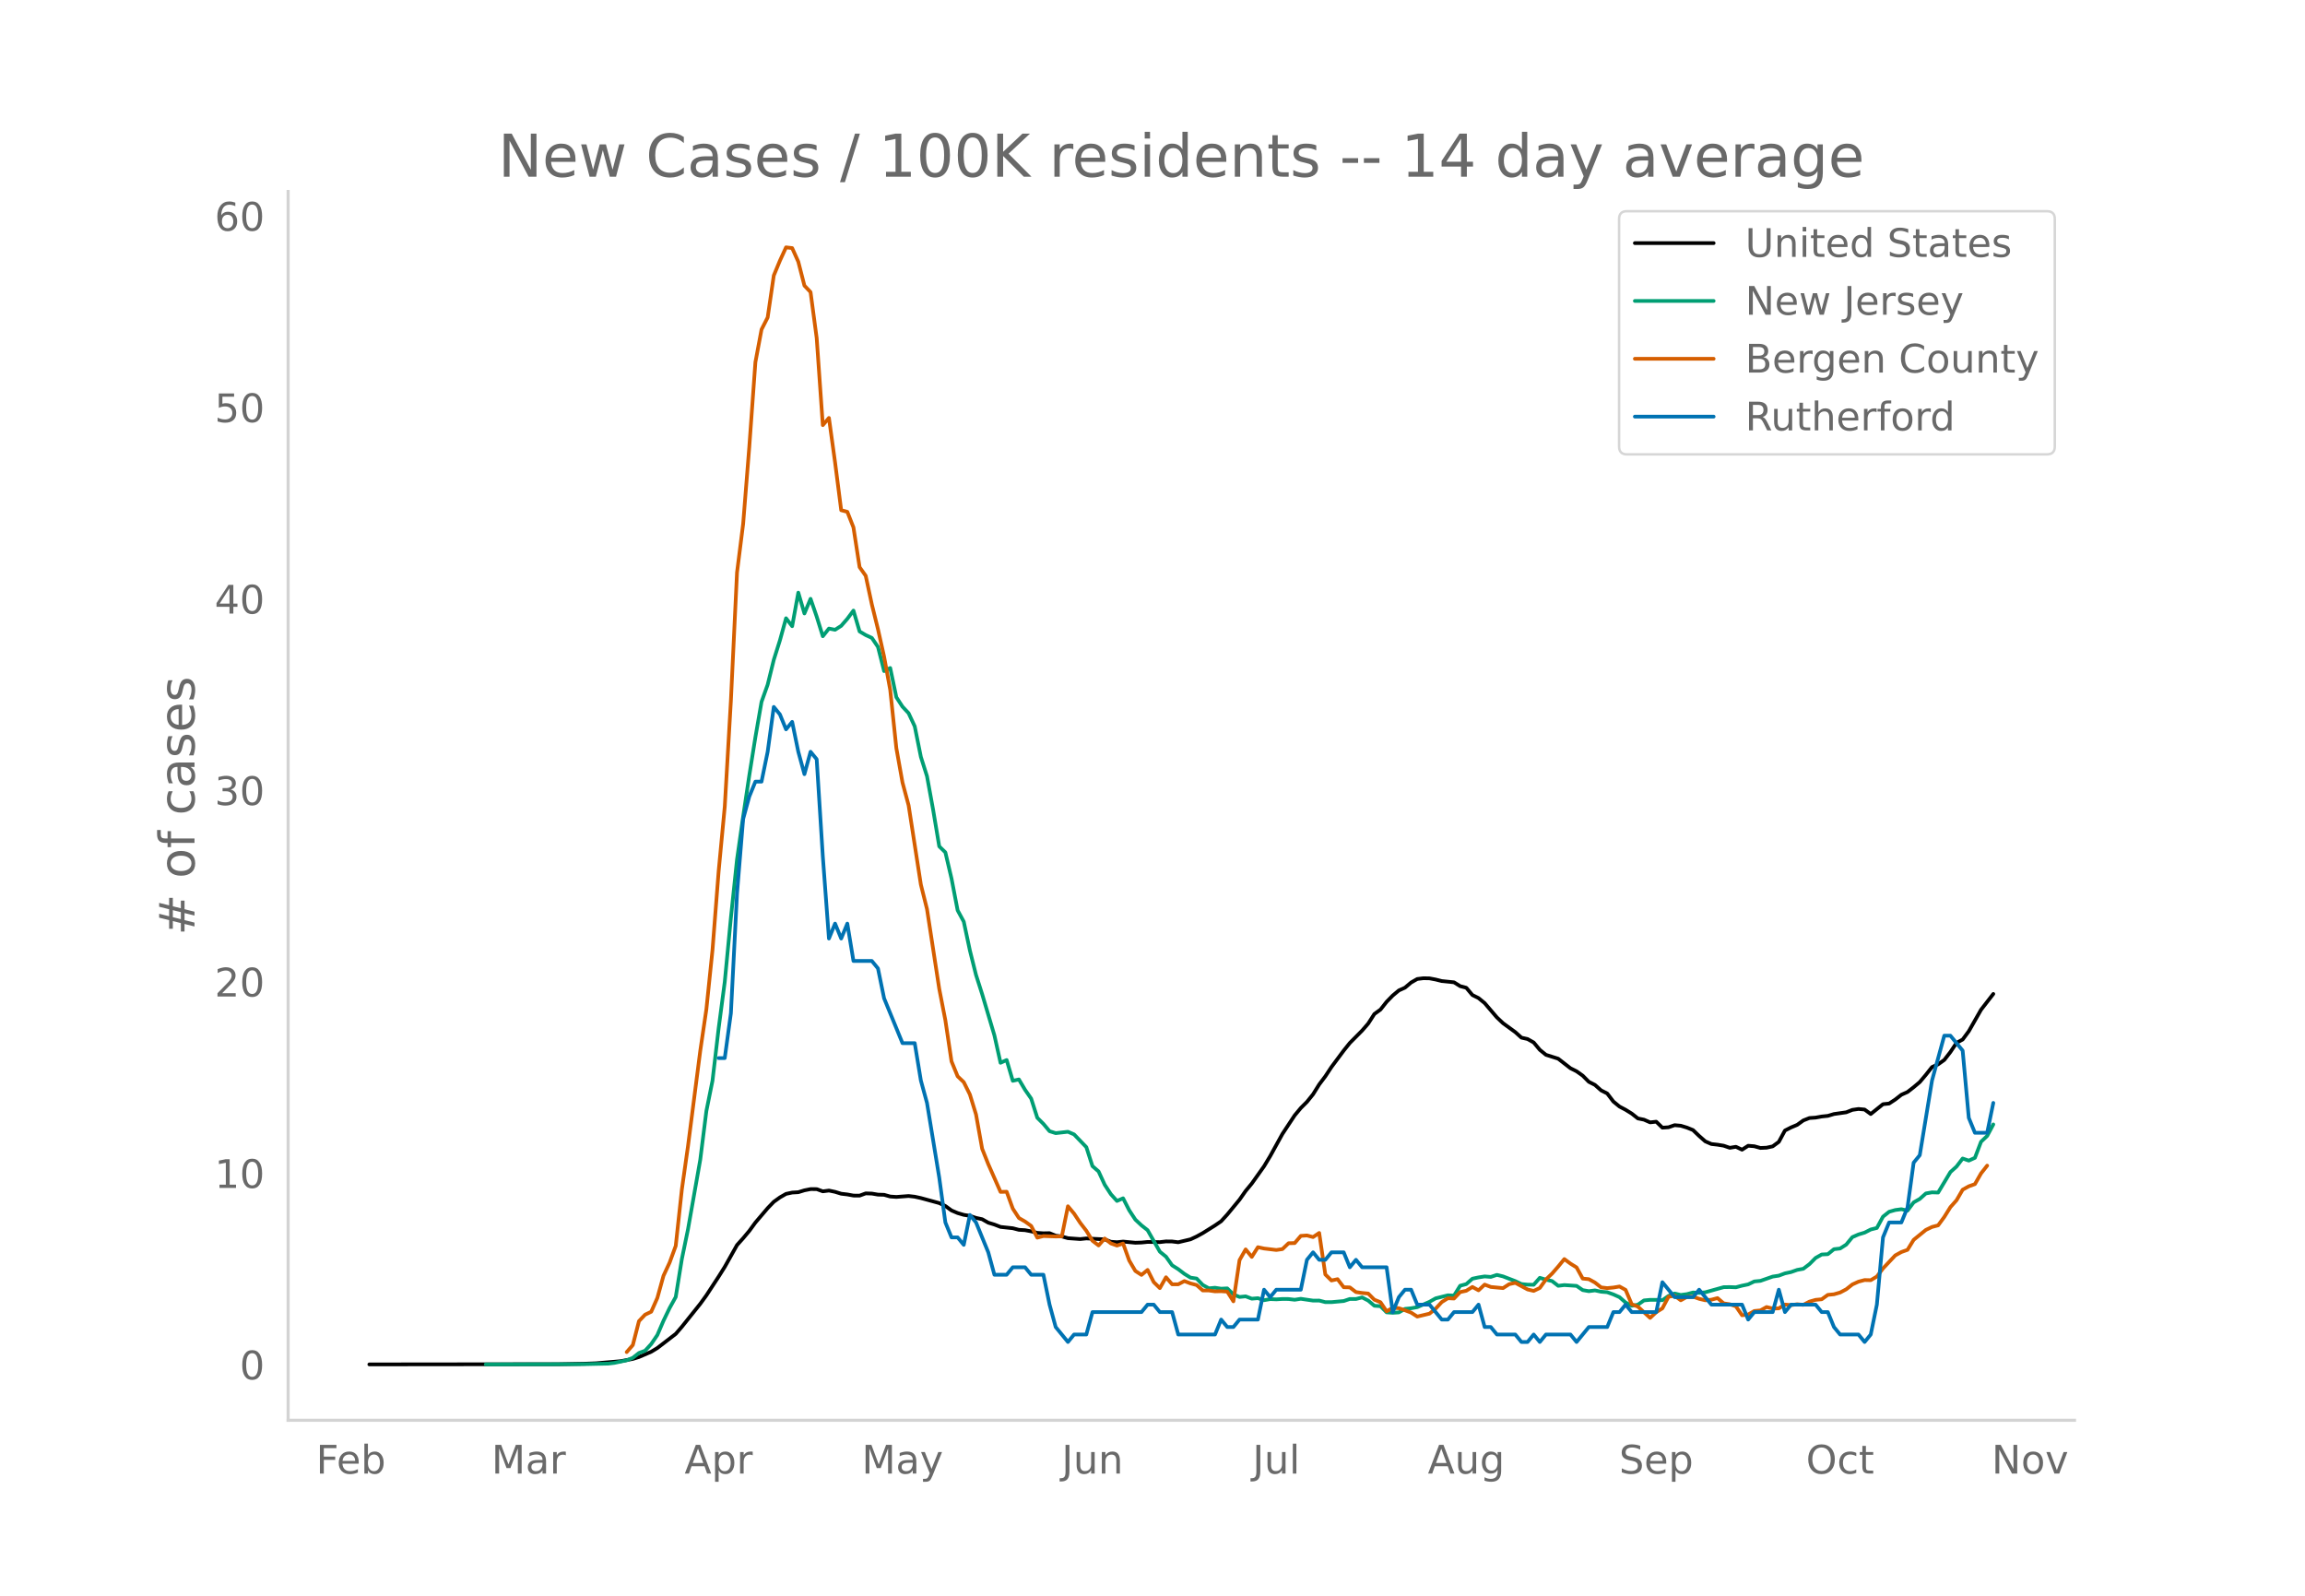<?xml version="1.0" encoding="utf-8" standalone="no"?>
<!DOCTYPE svg PUBLIC "-//W3C//DTD SVG 1.1//EN"
  "http://www.w3.org/Graphics/SVG/1.1/DTD/svg11.dtd">
<!-- Created with matplotlib (https://matplotlib.org/) -->
<svg height="648pt" version="1.1" viewBox="0 0 936 648" width="936pt" xmlns="http://www.w3.org/2000/svg" xmlns:xlink="http://www.w3.org/1999/xlink">
 <defs>
  <style type="text/css">*{stroke-linecap:butt;stroke-linejoin:round;}</style>
 </defs>
 <g id="figure_1">
  <g id="patch_1">
   <path d="M 0 648 
L 936 648 
L 936 0 
L 0 0 
z
" style="fill:#ffffff;"/>
  </g>
  <g id="axes_1">
   <g id="patch_2">
    <path d="M 117 576.72 
L 842.4 576.72 
L 842.4 77.76 
L 117 77.76 
z
" style="fill:none;"/>
   </g>
   <g id="line2d_1">
    <path clip-path="url(#p5b70127e3d)" d="M 149.973 554.04 
L 227.116 553.955 
L 237.07 553.777 
L 242.048 553.577 
L 252.002 552.741 
L 256.979 551.812 
L 259.467 551.044 
L 264.444 548.903 
L 266.933 547.393 
L 274.398 541.653 
L 276.887 538.768 
L 284.352 529.444 
L 286.841 526.01 
L 291.818 518.402 
L 294.306 514.441 
L 299.283 505.585 
L 301.772 502.814 
L 304.26 499.843 
L 306.749 496.439 
L 311.726 490.593 
L 314.214 488.013 
L 316.703 486.224 
L 319.191 484.796 
L 321.68 484.263 
L 324.168 484.116 
L 326.657 483.352 
L 329.145 482.859 
L 331.634 482.867 
L 334.122 483.765 
L 336.611 483.446 
L 339.099 483.971 
L 341.588 484.735 
L 344.076 485.026 
L 346.565 485.481 
L 349.053 485.507 
L 351.542 484.595 
L 354.03 484.675 
L 356.519 485.096 
L 359.007 485.17 
L 361.496 485.87 
L 363.984 486.04 
L 368.961 485.661 
L 371.45 485.946 
L 373.938 486.495 
L 381.404 488.533 
L 383.892 489.719 
L 386.381 491.524 
L 388.869 492.582 
L 391.358 493.315 
L 393.846 493.719 
L 396.335 494.546 
L 398.823 495.085 
L 401.312 496.496 
L 403.801 497.249 
L 406.289 498.212 
L 411.266 498.748 
L 413.755 499.392 
L 416.243 499.536 
L 418.732 500.007 
L 421.22 500.631 
L 423.709 500.798 
L 426.197 500.748 
L 428.686 501.774 
L 431.174 502.085 
L 433.663 502.789 
L 438.64 503.15 
L 441.128 502.888 
L 448.594 503.269 
L 451.082 504.25 
L 453.571 504.426 
L 456.059 504.167 
L 461.036 504.639 
L 463.525 504.557 
L 466.013 504.312 
L 470.99 504.387 
L 473.479 504.101 
L 475.967 504.128 
L 478.456 504.438 
L 483.433 503.257 
L 485.921 502.097 
L 488.41 500.73 
L 493.387 497.614 
L 495.875 495.91 
L 498.364 493.18 
L 503.341 487.146 
L 505.829 483.602 
L 508.318 480.592 
L 513.295 473.599 
L 515.783 469.473 
L 520.76 460.452 
L 525.737 452.92 
L 528.226 449.928 
L 530.714 447.444 
L 533.203 444.358 
L 535.691 440.366 
L 538.18 437.063 
L 540.668 433.29 
L 545.645 426.611 
L 548.134 423.512 
L 553.111 418.497 
L 555.599 415.629 
L 558.088 411.756 
L 560.577 409.96 
L 563.065 406.805 
L 565.554 404.253 
L 568.042 402.182 
L 570.531 401.055 
L 573.019 398.958 
L 575.508 397.538 
L 577.996 397.226 
L 580.485 397.279 
L 582.973 397.753 
L 585.462 398.376 
L 590.439 398.885 
L 592.927 400.445 
L 595.416 401.096 
L 597.904 404.048 
L 600.393 405.288 
L 602.881 407.329 
L 607.858 413.145 
L 610.347 415.495 
L 615.324 419.116 
L 617.812 421.356 
L 620.301 421.915 
L 622.789 423.315 
L 625.278 426.303 
L 627.766 428.331 
L 632.743 429.9 
L 637.72 433.776 
L 640.209 435.022 
L 642.697 436.787 
L 645.186 439.288 
L 647.674 440.553 
L 650.163 442.763 
L 652.651 444.023 
L 655.14 447.292 
L 657.628 449.336 
L 660.117 450.651 
L 662.605 452.189 
L 665.094 454.159 
L 667.582 454.665 
L 670.071 455.76 
L 672.559 455.483 
L 675.048 457.911 
L 677.536 457.749 
L 680.025 456.898 
L 682.513 457.123 
L 685.002 457.876 
L 687.49 458.885 
L 689.979 461.28 
L 692.467 463.469 
L 694.956 464.552 
L 697.444 464.826 
L 699.933 465.234 
L 702.421 466.088 
L 704.91 465.673 
L 707.398 466.855 
L 709.887 465.261 
L 712.375 465.457 
L 714.864 466.152 
L 717.352 466.04 
L 719.841 465.502 
L 722.33 463.677 
L 724.818 459.072 
L 727.307 457.811 
L 729.795 456.764 
L 732.284 454.97 
L 734.772 453.995 
L 737.261 453.826 
L 739.749 453.376 
L 742.238 453.121 
L 744.726 452.376 
L 749.703 451.669 
L 752.192 450.686 
L 754.68 450.323 
L 757.169 450.55 
L 759.657 452.373 
L 764.634 448.378 
L 767.123 448.118 
L 769.611 446.488 
L 772.1 444.544 
L 774.588 443.427 
L 777.077 441.491 
L 779.565 439.398 
L 782.054 436.441 
L 784.542 433.296 
L 787.031 432.184 
L 789.519 430.41 
L 792.008 427.193 
L 794.496 423.471 
L 796.985 422.116 
L 799.473 418.75 
L 804.45 410.021 
L 809.427 403.604 
L 809.427 403.604 
" style="fill:none;stroke:#000000;stroke-linecap:round;stroke-width:1.5;"/>
   </g>
   <g id="line2d_2">
    <path clip-path="url(#p5b70127e3d)" d="M 197.254 554.04 
L 237.07 553.946 
L 247.025 553.727 
L 249.513 553.427 
L 254.49 552.371 
L 256.979 551.37 
L 259.467 549.407 
L 261.956 548.482 
L 264.444 545.769 
L 266.933 542.112 
L 269.421 536.329 
L 271.91 531.159 
L 274.398 526.67 
L 276.887 511.24 
L 279.375 499.181 
L 284.352 470.967 
L 286.841 451.149 
L 289.329 438.826 
L 291.818 417.577 
L 294.306 398.696 
L 296.795 372.708 
L 299.283 349.001 
L 301.772 331.534 
L 304.26 314.935 
L 306.749 299.337 
L 309.237 284.995 
L 311.726 278.018 
L 314.214 267.941 
L 316.703 260.038 
L 319.191 251.055 
L 321.68 254.281 
L 324.168 240.652 
L 326.657 249.11 
L 329.145 243.159 
L 331.634 250.379 
L 334.122 258.357 
L 336.611 255.231 
L 339.099 255.731 
L 341.588 254.137 
L 344.076 251.28 
L 346.565 247.941 
L 349.053 256.406 
L 351.542 257.882 
L 354.03 259.032 
L 356.519 262.683 
L 359.007 272.511 
L 361.496 271.248 
L 363.984 283.12 
L 366.473 286.946 
L 368.961 289.609 
L 371.45 294.948 
L 373.938 307.327 
L 376.427 315.185 
L 378.915 328.82 
L 381.404 343.693 
L 383.892 346.119 
L 386.381 356.722 
L 388.869 369.651 
L 391.358 374.258 
L 393.846 385.949 
L 396.335 395.895 
L 398.823 403.673 
L 403.801 420.427 
L 406.289 431.568 
L 408.778 430.443 
L 411.266 438.883 
L 413.755 438.326 
L 416.243 442.527 
L 418.732 446.103 
L 421.22 453.893 
L 423.709 456.375 
L 426.197 459.345 
L 428.686 460.132 
L 433.663 459.57 
L 436.151 460.645 
L 441.128 465.821 
L 443.617 473.524 
L 446.105 475.693 
L 448.594 481.088 
L 451.082 484.908 
L 453.571 487.665 
L 456.059 486.59 
L 458.548 491.46 
L 461.036 495.242 
L 463.525 497.574 
L 466.013 499.537 
L 470.99 508.277 
L 473.479 510.296 
L 475.967 513.804 
L 478.456 515.373 
L 480.944 517.273 
L 483.433 518.811 
L 485.921 519.174 
L 488.41 521.781 
L 490.898 523.15 
L 493.387 522.919 
L 495.875 523.294 
L 498.364 523.169 
L 500.852 525.619 
L 503.341 526.657 
L 505.829 526.407 
L 508.318 527.357 
L 510.806 527.151 
L 513.295 527.976 
L 515.783 527.526 
L 518.272 527.626 
L 520.76 527.476 
L 523.249 527.495 
L 525.737 527.789 
L 528.226 527.407 
L 533.203 528.133 
L 535.691 528.114 
L 538.18 528.758 
L 540.668 528.758 
L 545.645 528.308 
L 548.134 527.47 
L 550.622 527.483 
L 553.111 526.845 
L 555.599 528.126 
L 558.088 530.227 
L 560.577 530.402 
L 563.065 532.903 
L 565.554 533.084 
L 568.042 532.922 
L 570.531 531.496 
L 573.019 531.24 
L 575.508 530.802 
L 580.485 528.627 
L 582.973 527.22 
L 587.95 525.982 
L 590.439 526.101 
L 592.927 522.1 
L 595.416 521.437 
L 597.904 519.236 
L 600.393 518.711 
L 602.881 518.317 
L 605.37 518.517 
L 607.858 517.692 
L 610.347 518.305 
L 615.324 520.218 
L 617.812 521.412 
L 620.301 521.656 
L 622.789 521.706 
L 625.278 518.88 
L 627.766 519.63 
L 630.255 520.199 
L 632.743 522.125 
L 635.232 521.825 
L 640.209 522.156 
L 642.697 523.869 
L 645.186 524.307 
L 647.674 523.988 
L 650.163 524.525 
L 652.651 524.732 
L 655.14 525.619 
L 657.628 526.732 
L 660.117 528.914 
L 662.605 530.24 
L 665.094 529.796 
L 667.582 528.058 
L 670.071 527.826 
L 672.559 527.833 
L 675.048 527.983 
L 677.536 526.245 
L 680.025 525.251 
L 682.513 525.838 
L 685.002 525.507 
L 687.49 524.838 
L 689.979 524.994 
L 692.467 524.757 
L 699.933 522.675 
L 702.421 522.637 
L 704.91 522.731 
L 707.398 522.068 
L 709.887 521.55 
L 712.375 520.356 
L 714.864 520.118 
L 719.841 518.38 
L 722.33 518.005 
L 724.818 517.073 
L 727.307 516.542 
L 729.795 515.667 
L 732.284 515.204 
L 734.772 513.322 
L 737.261 510.815 
L 739.749 509.409 
L 742.238 509.284 
L 744.726 507.258 
L 747.215 506.977 
L 749.703 505.395 
L 752.192 502.357 
L 754.68 501.275 
L 757.169 500.531 
L 759.657 499.262 
L 762.146 498.637 
L 764.634 494.048 
L 767.123 492.066 
L 769.611 491.354 
L 772.1 491.022 
L 774.588 491.585 
L 777.077 488.259 
L 779.565 486.846 
L 782.054 484.614 
L 784.542 484.177 
L 787.031 484.258 
L 792.008 475.943 
L 794.496 473.699 
L 796.985 470.435 
L 799.473 471.285 
L 801.962 470.16 
L 804.45 463.627 
L 806.939 461.264 
L 809.427 456.594 
L 809.427 456.594 
" style="fill:none;stroke:#009e73;stroke-linecap:round;stroke-width:1.5;"/>
   </g>
   <g id="line2d_3">
    <path clip-path="url(#p5b70127e3d)" d="M 254.49 549.036 
L 256.979 546.177 
L 259.467 536.468 
L 261.956 533.847 
L 264.444 532.656 
L 266.933 527.056 
L 269.421 518.062 
L 271.91 512.701 
L 274.398 505.91 
L 276.887 482.977 
L 279.375 465.405 
L 284.352 426.746 
L 286.841 409.829 
L 289.329 385.764 
L 291.818 353.837 
L 294.306 327.568 
L 296.795 284.56 
L 299.283 232.499 
L 301.772 212.723 
L 304.26 181.57 
L 306.749 147.081 
L 309.237 133.797 
L 311.726 128.913 
L 314.214 111.877 
L 316.703 105.861 
L 319.191 100.44 
L 321.68 100.738 
L 324.168 106.278 
L 326.657 115.987 
L 329.145 118.608 
L 331.634 137.252 
L 334.122 172.635 
L 336.611 169.716 
L 339.099 187.765 
L 341.588 207.183 
L 344.076 207.839 
L 346.565 214.153 
L 349.053 230.295 
L 351.542 233.81 
L 354.03 245.425 
L 356.519 255.492 
L 359.007 266.631 
L 361.496 280.153 
L 363.984 303.801 
L 366.473 317.739 
L 368.961 327.032 
L 373.938 359.198 
L 376.427 369.145 
L 381.404 401.549 
L 383.892 414.297 
L 386.381 430.975 
L 388.869 437.051 
L 391.358 439.434 
L 393.846 444.437 
L 396.335 452.538 
L 398.823 466.477 
L 401.312 472.732 
L 406.289 483.99 
L 408.778 483.93 
L 411.266 490.78 
L 413.755 494.592 
L 416.243 496.022 
L 418.732 497.809 
L 421.22 502.574 
L 423.709 501.919 
L 428.686 502.098 
L 431.174 502.038 
L 433.663 489.827 
L 436.151 492.805 
L 438.64 496.558 
L 441.128 499.775 
L 443.617 503.825 
L 446.105 505.731 
L 448.594 502.932 
L 451.082 504.898 
L 453.571 505.791 
L 456.059 504.957 
L 458.548 511.867 
L 461.036 516.096 
L 463.525 517.704 
L 466.013 515.679 
L 468.502 520.623 
L 470.99 523.065 
L 473.479 518.657 
L 475.967 521.517 
L 478.456 521.517 
L 480.944 520.206 
L 483.433 521.159 
L 485.921 521.814 
L 488.41 524.018 
L 490.898 524.018 
L 493.387 524.376 
L 495.875 524.316 
L 498.364 524.495 
L 500.852 528.426 
L 503.341 511.688 
L 505.829 507.34 
L 508.318 510.378 
L 510.806 506.446 
L 513.295 506.982 
L 518.272 507.578 
L 520.76 507.221 
L 523.249 504.838 
L 525.737 504.778 
L 528.226 501.86 
L 530.714 501.681 
L 533.203 502.336 
L 535.691 500.668 
L 538.18 517.526 
L 540.668 519.968 
L 543.157 519.432 
L 545.645 522.708 
L 548.134 522.768 
L 550.622 524.674 
L 553.111 525.031 
L 555.599 525.269 
L 558.088 527.771 
L 560.577 528.784 
L 563.065 532.477 
L 565.554 531.047 
L 568.042 531.226 
L 570.531 532.06 
L 573.019 533.013 
L 575.508 534.621 
L 580.485 533.43 
L 582.973 531.405 
L 585.462 528.724 
L 587.95 527.175 
L 590.439 527.295 
L 592.927 524.674 
L 595.416 524.138 
L 597.904 522.589 
L 600.393 523.959 
L 602.881 521.636 
L 605.37 522.589 
L 610.347 523.065 
L 612.835 521.457 
L 615.324 520.921 
L 620.301 523.601 
L 622.789 524.197 
L 625.278 523.006 
L 627.766 519.551 
L 630.255 517.168 
L 632.743 514.309 
L 635.232 511.271 
L 637.72 513.118 
L 640.209 514.666 
L 642.697 519.194 
L 645.186 519.432 
L 647.674 520.802 
L 650.163 522.768 
L 652.651 523.065 
L 655.14 522.827 
L 657.628 522.41 
L 660.117 523.78 
L 662.605 529.618 
L 665.094 530.571 
L 670.071 535.157 
L 672.559 532.834 
L 675.048 531.286 
L 677.536 526.58 
L 680.025 526.163 
L 682.513 528.009 
L 685.002 526.639 
L 687.49 526.52 
L 689.979 527.414 
L 692.467 528.009 
L 694.956 527.771 
L 697.444 527.116 
L 699.933 529.26 
L 702.421 529.618 
L 704.91 530.452 
L 707.398 534.085 
L 709.887 533.787 
L 712.375 532.358 
L 714.864 532.119 
L 717.352 530.749 
L 719.841 531.345 
L 722.33 531.286 
L 724.818 529.737 
L 727.307 529.975 
L 729.795 529.618 
L 732.284 529.856 
L 734.772 528.545 
L 737.261 527.831 
L 739.749 527.592 
L 742.238 525.805 
L 744.726 525.567 
L 747.215 524.852 
L 749.703 523.542 
L 752.192 521.576 
L 754.68 520.444 
L 757.169 519.789 
L 759.657 519.849 
L 762.146 518.36 
L 764.634 515.083 
L 769.611 509.782 
L 772.1 508.412 
L 774.588 507.518 
L 777.077 503.468 
L 782.054 499.417 
L 784.542 498.226 
L 787.031 497.571 
L 789.519 494.176 
L 792.008 490.185 
L 794.496 487.385 
L 796.985 483.096 
L 799.473 481.726 
L 801.962 480.833 
L 804.45 476.484 
L 806.939 473.327 
L 806.939 473.327 
" style="fill:none;stroke:#d55e00;stroke-linecap:round;stroke-width:1.5;"/>
   </g>
   <g id="line2d_4">
    <path clip-path="url(#p5b70127e3d)" d="M 291.818 429.653 
L 294.306 429.653 
L 296.795 411.45 
L 299.283 362.909 
L 301.772 332.571 
L 304.26 323.469 
L 306.749 317.401 
L 309.237 317.401 
L 311.726 305.266 
L 314.214 287.063 
L 316.703 290.097 
L 319.191 296.165 
L 321.68 293.131 
L 324.168 305.266 
L 326.657 314.368 
L 329.145 305.266 
L 331.634 308.3 
L 334.122 347.74 
L 336.611 381.112 
L 339.099 375.044 
L 341.588 381.112 
L 344.076 375.044 
L 346.565 390.213 
L 354.03 390.213 
L 356.519 393.247 
L 359.007 405.382 
L 366.473 423.585 
L 371.45 423.585 
L 373.938 438.755 
L 376.427 447.856 
L 381.404 478.194 
L 383.892 496.397 
L 386.381 502.465 
L 388.869 502.465 
L 391.358 505.499 
L 393.846 493.363 
L 396.335 496.397 
L 401.312 508.533 
L 403.801 517.634 
L 408.778 517.634 
L 411.266 514.6 
L 416.243 514.6 
L 418.732 517.634 
L 423.709 517.634 
L 426.197 529.769 
L 428.686 538.871 
L 433.663 544.939 
L 436.151 541.905 
L 441.128 541.905 
L 443.617 532.803 
L 463.525 532.803 
L 466.013 529.769 
L 468.502 529.769 
L 470.99 532.803 
L 475.967 532.803 
L 478.456 541.905 
L 493.387 541.905 
L 495.875 535.837 
L 498.364 538.871 
L 500.852 538.871 
L 503.341 535.837 
L 510.806 535.837 
L 513.295 523.702 
L 515.783 526.736 
L 518.272 523.702 
L 528.226 523.702 
L 530.714 511.566 
L 533.203 508.533 
L 535.691 511.566 
L 538.18 511.566 
L 540.668 508.533 
L 545.645 508.533 
L 548.134 514.6 
L 550.622 511.566 
L 553.111 514.6 
L 563.065 514.6 
L 565.554 532.803 
L 568.042 526.736 
L 570.531 523.702 
L 573.019 523.702 
L 575.508 529.769 
L 580.485 529.769 
L 585.462 535.837 
L 587.95 535.837 
L 590.439 532.803 
L 597.904 532.803 
L 600.393 529.769 
L 602.881 538.871 
L 605.37 538.871 
L 607.858 541.905 
L 615.324 541.905 
L 617.812 544.939 
L 620.301 544.939 
L 622.789 541.905 
L 625.278 544.939 
L 627.766 541.905 
L 637.72 541.905 
L 640.209 544.939 
L 645.186 538.871 
L 652.651 538.871 
L 655.14 532.803 
L 657.628 532.803 
L 660.117 529.769 
L 662.605 532.803 
L 672.559 532.803 
L 675.048 520.668 
L 680.025 526.736 
L 687.49 526.736 
L 689.979 523.702 
L 694.956 529.769 
L 707.398 529.769 
L 709.887 535.837 
L 712.375 532.803 
L 719.841 532.803 
L 722.33 523.702 
L 724.818 532.803 
L 727.307 529.769 
L 737.261 529.769 
L 739.749 532.803 
L 742.238 532.803 
L 744.726 538.871 
L 747.215 541.905 
L 754.68 541.905 
L 757.169 544.939 
L 759.657 541.905 
L 762.146 529.769 
L 764.634 502.465 
L 767.123 496.397 
L 772.1 496.397 
L 774.588 490.33 
L 777.077 472.127 
L 779.565 469.093 
L 784.542 438.755 
L 789.519 420.552 
L 792.008 420.552 
L 796.985 426.619 
L 799.473 453.924 
L 801.962 459.991 
L 806.939 459.991 
L 809.427 447.856 
L 809.427 447.856 
" style="fill:none;stroke:#0072b2;stroke-linecap:round;stroke-width:1.5;"/>
   </g>
   <g id="patch_3">
    <path d="M 117 576.72 
L 117 77.76 
" style="fill:none;stroke:#d3d3d3;stroke-linecap:square;stroke-linejoin:miter;stroke-width:1.25;"/>
   </g>
   <g id="patch_4">
    <path d="M 117 576.72 
L 842.4 576.72 
" style="fill:none;stroke:#d3d3d3;stroke-linecap:square;stroke-linejoin:miter;stroke-width:1.25;"/>
   </g>
   <g id="matplotlib.axis_1">
    <g id="xtick_1">
     <g id="text_1">
      <!-- Feb -->
      <g style="fill:#696969;" transform="translate(128.345 598.378)scale(0.16 -0.16)">
       <defs>
        <path d="M 9.812 72.906 
L 51.703 72.906 
L 51.703 64.594 
L 19.672 64.594 
L 19.672 43.109 
L 48.578 43.109 
L 48.578 34.812 
L 19.672 34.812 
L 19.672 0 
L 9.812 0 
z
" id="DejaVuSans-70"/>
        <path d="M 56.203 29.594 
L 56.203 25.203 
L 14.891 25.203 
Q 15.484 15.922 20.484 11.062 
Q 25.484 6.203 34.422 6.203 
Q 39.594 6.203 44.453 7.469 
Q 49.312 8.734 54.109 11.281 
L 54.109 2.781 
Q 49.266 0.734 44.188 -0.344 
Q 39.109 -1.422 33.891 -1.422 
Q 20.797 -1.422 13.156 6.188 
Q 5.516 13.812 5.516 26.812 
Q 5.516 40.234 12.766 48.109 
Q 20.016 56 32.328 56 
Q 43.359 56 49.781 48.891 
Q 56.203 41.797 56.203 29.594 
z
M 47.219 32.234 
Q 47.125 39.594 43.094 43.984 
Q 39.062 48.391 32.422 48.391 
Q 24.906 48.391 20.391 44.141 
Q 15.875 39.891 15.188 32.172 
z
" id="DejaVuSans-101"/>
        <path d="M 48.688 27.297 
Q 48.688 37.203 44.609 42.844 
Q 40.531 48.484 33.406 48.484 
Q 26.266 48.484 22.188 42.844 
Q 18.109 37.203 18.109 27.297 
Q 18.109 17.391 22.188 11.75 
Q 26.266 6.109 33.406 6.109 
Q 40.531 6.109 44.609 11.75 
Q 48.688 17.391 48.688 27.297 
z
M 18.109 46.391 
Q 20.953 51.266 25.266 53.625 
Q 29.594 56 35.594 56 
Q 45.562 56 51.781 48.094 
Q 58.016 40.188 58.016 27.297 
Q 58.016 14.406 51.781 6.484 
Q 45.562 -1.422 35.594 -1.422 
Q 29.594 -1.422 25.266 0.953 
Q 20.953 3.328 18.109 8.203 
L 18.109 0 
L 9.078 0 
L 9.078 75.984 
L 18.109 75.984 
z
" id="DejaVuSans-98"/>
       </defs>
       <use xlink:href="#DejaVuSans-70"/>
       <use x="52.02" xlink:href="#DejaVuSans-101"/>
       <use x="113.543" xlink:href="#DejaVuSans-98"/>
      </g>
     </g>
    </g>
    <g id="xtick_2">
     <g id="text_2">
      <!-- Mar -->
      <g style="fill:#696969;" transform="translate(199.58 598.378)scale(0.16 -0.16)">
       <defs>
        <path d="M 9.812 72.906 
L 24.516 72.906 
L 43.109 23.297 
L 61.812 72.906 
L 76.516 72.906 
L 76.516 0 
L 66.891 0 
L 66.891 64.016 
L 48.094 14.016 
L 38.188 14.016 
L 19.391 64.016 
L 19.391 0 
L 9.812 0 
z
" id="DejaVuSans-77"/>
        <path d="M 34.281 27.484 
Q 23.391 27.484 19.188 25 
Q 14.984 22.516 14.984 16.5 
Q 14.984 11.719 18.141 8.906 
Q 21.297 6.109 26.703 6.109 
Q 34.188 6.109 38.703 11.406 
Q 43.219 16.703 43.219 25.484 
L 43.219 27.484 
z
M 52.203 31.203 
L 52.203 0 
L 43.219 0 
L 43.219 8.297 
Q 40.141 3.328 35.547 0.953 
Q 30.953 -1.422 24.312 -1.422 
Q 15.922 -1.422 10.953 3.297 
Q 6 8.016 6 15.922 
Q 6 25.141 12.172 29.828 
Q 18.359 34.516 30.609 34.516 
L 43.219 34.516 
L 43.219 35.406 
Q 43.219 41.609 39.141 45 
Q 35.062 48.391 27.688 48.391 
Q 23 48.391 18.547 47.266 
Q 14.109 46.141 10.016 43.891 
L 10.016 52.203 
Q 14.938 54.109 19.578 55.047 
Q 24.219 56 28.609 56 
Q 40.484 56 46.344 49.844 
Q 52.203 43.703 52.203 31.203 
z
" id="DejaVuSans-97"/>
        <path d="M 41.109 46.297 
Q 39.594 47.172 37.812 47.578 
Q 36.031 48 33.891 48 
Q 26.266 48 22.188 43.047 
Q 18.109 38.094 18.109 28.812 
L 18.109 0 
L 9.078 0 
L 9.078 54.688 
L 18.109 54.688 
L 18.109 46.188 
Q 20.953 51.172 25.484 53.578 
Q 30.031 56 36.531 56 
Q 37.453 56 38.578 55.875 
Q 39.703 55.766 41.062 55.516 
z
" id="DejaVuSans-114"/>
       </defs>
       <use xlink:href="#DejaVuSans-77"/>
       <use x="86.279" xlink:href="#DejaVuSans-97"/>
       <use x="147.559" xlink:href="#DejaVuSans-114"/>
      </g>
     </g>
    </g>
    <g id="xtick_3">
     <g id="text_3">
      <!-- Apr -->
      <g style="fill:#696969;" transform="translate(277.978 598.378)scale(0.16 -0.16)">
       <defs>
        <path d="M 34.188 63.188 
L 20.797 26.906 
L 47.609 26.906 
z
M 28.609 72.906 
L 39.797 72.906 
L 67.578 0 
L 57.328 0 
L 50.688 18.703 
L 17.828 18.703 
L 11.188 0 
L 0.781 0 
z
" id="DejaVuSans-65"/>
        <path d="M 18.109 8.203 
L 18.109 -20.797 
L 9.078 -20.797 
L 9.078 54.688 
L 18.109 54.688 
L 18.109 46.391 
Q 20.953 51.266 25.266 53.625 
Q 29.594 56 35.594 56 
Q 45.562 56 51.781 48.094 
Q 58.016 40.188 58.016 27.297 
Q 58.016 14.406 51.781 6.484 
Q 45.562 -1.422 35.594 -1.422 
Q 29.594 -1.422 25.266 0.953 
Q 20.953 3.328 18.109 8.203 
z
M 48.688 27.297 
Q 48.688 37.203 44.609 42.844 
Q 40.531 48.484 33.406 48.484 
Q 26.266 48.484 22.188 42.844 
Q 18.109 37.203 18.109 27.297 
Q 18.109 17.391 22.188 11.75 
Q 26.266 6.109 33.406 6.109 
Q 40.531 6.109 44.609 11.75 
Q 48.688 17.391 48.688 27.297 
z
" id="DejaVuSans-112"/>
       </defs>
       <use xlink:href="#DejaVuSans-65"/>
       <use x="68.408" xlink:href="#DejaVuSans-112"/>
       <use x="131.885" xlink:href="#DejaVuSans-114"/>
      </g>
     </g>
    </g>
    <g id="xtick_4">
     <g id="text_4">
      <!-- May -->
      <g style="fill:#696969;" transform="translate(349.933 598.378)scale(0.16 -0.16)">
       <defs>
        <path d="M 32.172 -5.078 
Q 28.375 -14.844 24.75 -17.812 
Q 21.141 -20.797 15.094 -20.797 
L 7.906 -20.797 
L 7.906 -13.281 
L 13.188 -13.281 
Q 16.891 -13.281 18.938 -11.516 
Q 21 -9.766 23.484 -3.219 
L 25.094 0.875 
L 2.984 54.688 
L 12.5 54.688 
L 29.594 11.922 
L 46.688 54.688 
L 56.203 54.688 
z
" id="DejaVuSans-121"/>
       </defs>
       <use xlink:href="#DejaVuSans-77"/>
       <use x="86.279" xlink:href="#DejaVuSans-97"/>
       <use x="147.559" xlink:href="#DejaVuSans-121"/>
      </g>
     </g>
    </g>
    <g id="xtick_5">
     <g id="text_5">
      <!-- Jun -->
      <g style="fill:#696969;" transform="translate(431.117 598.378)scale(0.16 -0.16)">
       <defs>
        <path d="M 9.812 72.906 
L 19.672 72.906 
L 19.672 5.078 
Q 19.672 -8.109 14.672 -14.062 
Q 9.672 -20.016 -1.422 -20.016 
L -5.172 -20.016 
L -5.172 -11.719 
L -2.094 -11.719 
Q 4.438 -11.719 7.125 -8.047 
Q 9.812 -4.391 9.812 5.078 
z
" id="DejaVuSans-74"/>
        <path d="M 8.5 21.578 
L 8.5 54.688 
L 17.484 54.688 
L 17.484 21.922 
Q 17.484 14.156 20.5 10.266 
Q 23.531 6.391 29.594 6.391 
Q 36.859 6.391 41.078 11.031 
Q 45.312 15.672 45.312 23.688 
L 45.312 54.688 
L 54.297 54.688 
L 54.297 0 
L 45.312 0 
L 45.312 8.406 
Q 42.047 3.422 37.719 1 
Q 33.406 -1.422 27.688 -1.422 
Q 18.266 -1.422 13.375 4.438 
Q 8.5 10.297 8.5 21.578 
z
M 31.109 56 
z
" id="DejaVuSans-117"/>
        <path d="M 54.891 33.016 
L 54.891 0 
L 45.906 0 
L 45.906 32.719 
Q 45.906 40.484 42.875 44.328 
Q 39.844 48.188 33.797 48.188 
Q 26.516 48.188 22.312 43.547 
Q 18.109 38.922 18.109 30.906 
L 18.109 0 
L 9.078 0 
L 9.078 54.688 
L 18.109 54.688 
L 18.109 46.188 
Q 21.344 51.125 25.703 53.562 
Q 30.078 56 35.797 56 
Q 45.219 56 50.047 50.172 
Q 54.891 44.344 54.891 33.016 
z
" id="DejaVuSans-110"/>
       </defs>
       <use xlink:href="#DejaVuSans-74"/>
       <use x="29.492" xlink:href="#DejaVuSans-117"/>
       <use x="92.871" xlink:href="#DejaVuSans-110"/>
      </g>
     </g>
    </g>
    <g id="xtick_6">
     <g id="text_6">
      <!-- Jul -->
      <g style="fill:#696969;" transform="translate(508.619 598.378)scale(0.16 -0.16)">
       <defs>
        <path d="M 9.422 75.984 
L 18.406 75.984 
L 18.406 0 
L 9.422 0 
z
" id="DejaVuSans-108"/>
       </defs>
       <use xlink:href="#DejaVuSans-74"/>
       <use x="29.492" xlink:href="#DejaVuSans-117"/>
       <use x="92.871" xlink:href="#DejaVuSans-108"/>
      </g>
     </g>
    </g>
    <g id="xtick_7">
     <g id="text_7">
      <!-- Aug -->
      <g style="fill:#696969;" transform="translate(579.794 598.378)scale(0.16 -0.16)">
       <defs>
        <path d="M 45.406 27.984 
Q 45.406 37.75 41.375 43.109 
Q 37.359 48.484 30.078 48.484 
Q 22.859 48.484 18.828 43.109 
Q 14.797 37.75 14.797 27.984 
Q 14.797 18.266 18.828 12.891 
Q 22.859 7.516 30.078 7.516 
Q 37.359 7.516 41.375 12.891 
Q 45.406 18.266 45.406 27.984 
z
M 54.391 6.781 
Q 54.391 -7.172 48.188 -13.984 
Q 42 -20.797 29.203 -20.797 
Q 24.469 -20.797 20.266 -20.094 
Q 16.062 -19.391 12.109 -17.922 
L 12.109 -9.188 
Q 16.062 -11.328 19.922 -12.344 
Q 23.781 -13.375 27.781 -13.375 
Q 36.625 -13.375 41.016 -8.766 
Q 45.406 -4.156 45.406 5.172 
L 45.406 9.625 
Q 42.625 4.781 38.281 2.391 
Q 33.938 0 27.875 0 
Q 17.828 0 11.672 7.656 
Q 5.516 15.328 5.516 27.984 
Q 5.516 40.672 11.672 48.328 
Q 17.828 56 27.875 56 
Q 33.938 56 38.281 53.609 
Q 42.625 51.219 45.406 46.391 
L 45.406 54.688 
L 54.391 54.688 
z
" id="DejaVuSans-103"/>
       </defs>
       <use xlink:href="#DejaVuSans-65"/>
       <use x="68.408" xlink:href="#DejaVuSans-117"/>
       <use x="131.787" xlink:href="#DejaVuSans-103"/>
      </g>
     </g>
    </g>
    <g id="xtick_8">
     <g id="text_8">
      <!-- Sep -->
      <g style="fill:#696969;" transform="translate(657.479 598.378)scale(0.16 -0.16)">
       <defs>
        <path d="M 53.516 70.516 
L 53.516 60.891 
Q 47.906 63.578 42.922 64.891 
Q 37.938 66.219 33.297 66.219 
Q 25.25 66.219 20.875 63.094 
Q 16.5 59.969 16.5 54.203 
Q 16.5 49.359 19.406 46.891 
Q 22.312 44.438 30.422 42.922 
L 36.375 41.703 
Q 47.406 39.594 52.656 34.297 
Q 57.906 29 57.906 20.125 
Q 57.906 9.516 50.797 4.047 
Q 43.703 -1.422 29.984 -1.422 
Q 24.812 -1.422 18.969 -0.25 
Q 13.141 0.922 6.891 3.219 
L 6.891 13.375 
Q 12.891 10.016 18.656 8.297 
Q 24.422 6.594 29.984 6.594 
Q 38.422 6.594 43.016 9.906 
Q 47.609 13.234 47.609 19.391 
Q 47.609 24.75 44.312 27.781 
Q 41.016 30.812 33.5 32.328 
L 27.484 33.5 
Q 16.453 35.688 11.516 40.375 
Q 6.594 45.062 6.594 53.422 
Q 6.594 63.094 13.406 68.656 
Q 20.219 74.219 32.172 74.219 
Q 37.312 74.219 42.625 73.281 
Q 47.953 72.359 53.516 70.516 
z
" id="DejaVuSans-83"/>
       </defs>
       <use xlink:href="#DejaVuSans-83"/>
       <use x="63.477" xlink:href="#DejaVuSans-101"/>
       <use x="125" xlink:href="#DejaVuSans-112"/>
      </g>
     </g>
    </g>
    <g id="xtick_9">
     <g id="text_9">
      <!-- Oct -->
      <g style="fill:#696969;" transform="translate(733.382 598.378)scale(0.16 -0.16)">
       <defs>
        <path d="M 39.406 66.219 
Q 28.656 66.219 22.328 58.203 
Q 16.016 50.203 16.016 36.375 
Q 16.016 22.609 22.328 14.594 
Q 28.656 6.594 39.406 6.594 
Q 50.141 6.594 56.422 14.594 
Q 62.703 22.609 62.703 36.375 
Q 62.703 50.203 56.422 58.203 
Q 50.141 66.219 39.406 66.219 
z
M 39.406 74.219 
Q 54.734 74.219 63.906 63.938 
Q 73.094 53.656 73.094 36.375 
Q 73.094 19.141 63.906 8.859 
Q 54.734 -1.422 39.406 -1.422 
Q 24.031 -1.422 14.812 8.828 
Q 5.609 19.094 5.609 36.375 
Q 5.609 53.656 14.812 63.938 
Q 24.031 74.219 39.406 74.219 
z
" id="DejaVuSans-79"/>
        <path d="M 48.781 52.594 
L 48.781 44.188 
Q 44.969 46.297 41.141 47.344 
Q 37.312 48.391 33.406 48.391 
Q 24.656 48.391 19.812 42.844 
Q 14.984 37.312 14.984 27.297 
Q 14.984 17.281 19.812 11.734 
Q 24.656 6.203 33.406 6.203 
Q 37.312 6.203 41.141 7.25 
Q 44.969 8.297 48.781 10.406 
L 48.781 2.094 
Q 45.016 0.344 40.984 -0.531 
Q 36.969 -1.422 32.422 -1.422 
Q 20.062 -1.422 12.781 6.344 
Q 5.516 14.109 5.516 27.297 
Q 5.516 40.672 12.859 48.328 
Q 20.219 56 33.016 56 
Q 37.156 56 41.109 55.141 
Q 45.062 54.297 48.781 52.594 
z
" id="DejaVuSans-99"/>
        <path d="M 18.312 70.219 
L 18.312 54.688 
L 36.812 54.688 
L 36.812 47.703 
L 18.312 47.703 
L 18.312 18.016 
Q 18.312 11.328 20.141 9.422 
Q 21.969 7.516 27.594 7.516 
L 36.812 7.516 
L 36.812 0 
L 27.594 0 
Q 17.188 0 13.234 3.875 
Q 9.281 7.766 9.281 18.016 
L 9.281 47.703 
L 2.688 47.703 
L 2.688 54.688 
L 9.281 54.688 
L 9.281 70.219 
z
" id="DejaVuSans-116"/>
       </defs>
       <use xlink:href="#DejaVuSans-79"/>
       <use x="78.711" xlink:href="#DejaVuSans-99"/>
       <use x="133.691" xlink:href="#DejaVuSans-116"/>
      </g>
     </g>
    </g>
    <g id="xtick_10">
     <g id="text_10">
      <!-- Nov -->
      <g style="fill:#696969;" transform="translate(808.743 598.378)scale(0.16 -0.16)">
       <defs>
        <path d="M 9.812 72.906 
L 23.094 72.906 
L 55.422 11.922 
L 55.422 72.906 
L 64.984 72.906 
L 64.984 0 
L 51.703 0 
L 19.391 60.984 
L 19.391 0 
L 9.812 0 
z
" id="DejaVuSans-78"/>
        <path d="M 30.609 48.391 
Q 23.391 48.391 19.188 42.75 
Q 14.984 37.109 14.984 27.297 
Q 14.984 17.484 19.156 11.844 
Q 23.344 6.203 30.609 6.203 
Q 37.797 6.203 41.984 11.859 
Q 46.188 17.531 46.188 27.297 
Q 46.188 37.016 41.984 42.703 
Q 37.797 48.391 30.609 48.391 
z
M 30.609 56 
Q 42.328 56 49.016 48.375 
Q 55.719 40.766 55.719 27.297 
Q 55.719 13.875 49.016 6.219 
Q 42.328 -1.422 30.609 -1.422 
Q 18.844 -1.422 12.172 6.219 
Q 5.516 13.875 5.516 27.297 
Q 5.516 40.766 12.172 48.375 
Q 18.844 56 30.609 56 
z
" id="DejaVuSans-111"/>
        <path d="M 2.984 54.688 
L 12.5 54.688 
L 29.594 8.797 
L 46.688 54.688 
L 56.203 54.688 
L 35.688 0 
L 23.484 0 
z
" id="DejaVuSans-118"/>
       </defs>
       <use xlink:href="#DejaVuSans-78"/>
       <use x="74.805" xlink:href="#DejaVuSans-111"/>
       <use x="135.986" xlink:href="#DejaVuSans-118"/>
      </g>
     </g>
    </g>
   </g>
   <g id="matplotlib.axis_2">
    <g id="ytick_1">
     <g id="text_11">
      <!-- 0 -->
      <g style="fill:#696969;" transform="translate(97.32 560.119)scale(0.16 -0.16)">
       <defs>
        <path d="M 31.781 66.406 
Q 24.172 66.406 20.328 58.906 
Q 16.5 51.422 16.5 36.375 
Q 16.5 21.391 20.328 13.891 
Q 24.172 6.391 31.781 6.391 
Q 39.453 6.391 43.281 13.891 
Q 47.125 21.391 47.125 36.375 
Q 47.125 51.422 43.281 58.906 
Q 39.453 66.406 31.781 66.406 
z
M 31.781 74.219 
Q 44.047 74.219 50.516 64.516 
Q 56.984 54.828 56.984 36.375 
Q 56.984 17.969 50.516 8.266 
Q 44.047 -1.422 31.781 -1.422 
Q 19.531 -1.422 13.062 8.266 
Q 6.594 17.969 6.594 36.375 
Q 6.594 54.828 13.062 64.516 
Q 19.531 74.219 31.781 74.219 
z
" id="DejaVuSans-48"/>
       </defs>
       <use xlink:href="#DejaVuSans-48"/>
      </g>
     </g>
    </g>
    <g id="ytick_2">
     <g id="text_12">
      <!-- 10 -->
      <g style="fill:#696969;" transform="translate(87.14 482.379)scale(0.16 -0.16)">
       <defs>
        <path d="M 12.406 8.297 
L 28.516 8.297 
L 28.516 63.922 
L 10.984 60.406 
L 10.984 69.391 
L 28.422 72.906 
L 38.281 72.906 
L 38.281 8.297 
L 54.391 8.297 
L 54.391 0 
L 12.406 0 
z
" id="DejaVuSans-49"/>
       </defs>
       <use xlink:href="#DejaVuSans-49"/>
       <use x="63.623" xlink:href="#DejaVuSans-48"/>
      </g>
     </g>
    </g>
    <g id="ytick_3">
     <g id="text_13">
      <!-- 20 -->
      <g style="fill:#696969;" transform="translate(87.14 404.64)scale(0.16 -0.16)">
       <defs>
        <path d="M 19.188 8.297 
L 53.609 8.297 
L 53.609 0 
L 7.328 0 
L 7.328 8.297 
Q 12.938 14.109 22.625 23.891 
Q 32.328 33.688 34.812 36.531 
Q 39.547 41.844 41.422 45.531 
Q 43.312 49.219 43.312 52.781 
Q 43.312 58.594 39.234 62.25 
Q 35.156 65.922 28.609 65.922 
Q 23.969 65.922 18.812 64.312 
Q 13.672 62.703 7.812 59.422 
L 7.812 69.391 
Q 13.766 71.781 18.938 73 
Q 24.125 74.219 28.422 74.219 
Q 39.75 74.219 46.484 68.547 
Q 53.219 62.891 53.219 53.422 
Q 53.219 48.922 51.531 44.891 
Q 49.859 40.875 45.406 35.406 
Q 44.188 33.984 37.641 27.219 
Q 31.109 20.453 19.188 8.297 
z
" id="DejaVuSans-50"/>
       </defs>
       <use xlink:href="#DejaVuSans-50"/>
       <use x="63.623" xlink:href="#DejaVuSans-48"/>
      </g>
     </g>
    </g>
    <g id="ytick_4">
     <g id="text_14">
      <!-- 30 -->
      <g style="fill:#696969;" transform="translate(87.14 326.901)scale(0.16 -0.16)">
       <defs>
        <path d="M 40.578 39.312 
Q 47.656 37.797 51.625 33 
Q 55.609 28.219 55.609 21.188 
Q 55.609 10.406 48.188 4.484 
Q 40.766 -1.422 27.094 -1.422 
Q 22.516 -1.422 17.656 -0.516 
Q 12.797 0.391 7.625 2.203 
L 7.625 11.719 
Q 11.719 9.328 16.594 8.109 
Q 21.484 6.891 26.812 6.891 
Q 36.078 6.891 40.938 10.547 
Q 45.797 14.203 45.797 21.188 
Q 45.797 27.641 41.281 31.266 
Q 36.766 34.906 28.719 34.906 
L 20.219 34.906 
L 20.219 43.016 
L 29.109 43.016 
Q 36.375 43.016 40.234 45.922 
Q 44.094 48.828 44.094 54.297 
Q 44.094 59.906 40.109 62.906 
Q 36.141 65.922 28.719 65.922 
Q 24.656 65.922 20.016 65.031 
Q 15.375 64.156 9.812 62.312 
L 9.812 71.094 
Q 15.438 72.656 20.344 73.438 
Q 25.25 74.219 29.594 74.219 
Q 40.828 74.219 47.359 69.109 
Q 53.906 64.016 53.906 55.328 
Q 53.906 49.266 50.438 45.094 
Q 46.969 40.922 40.578 39.312 
z
" id="DejaVuSans-51"/>
       </defs>
       <use xlink:href="#DejaVuSans-51"/>
       <use x="63.623" xlink:href="#DejaVuSans-48"/>
      </g>
     </g>
    </g>
    <g id="ytick_5">
     <g id="text_15">
      <!-- 40 -->
      <g style="fill:#696969;" transform="translate(87.14 249.161)scale(0.16 -0.16)">
       <defs>
        <path d="M 37.797 64.312 
L 12.891 25.391 
L 37.797 25.391 
z
M 35.203 72.906 
L 47.609 72.906 
L 47.609 25.391 
L 58.016 25.391 
L 58.016 17.188 
L 47.609 17.188 
L 47.609 0 
L 37.797 0 
L 37.797 17.188 
L 4.891 17.188 
L 4.891 26.703 
z
" id="DejaVuSans-52"/>
       </defs>
       <use xlink:href="#DejaVuSans-52"/>
       <use x="63.623" xlink:href="#DejaVuSans-48"/>
      </g>
     </g>
    </g>
    <g id="ytick_6">
     <g id="text_16">
      <!-- 50 -->
      <g style="fill:#696969;" transform="translate(87.14 171.422)scale(0.16 -0.16)">
       <defs>
        <path d="M 10.797 72.906 
L 49.516 72.906 
L 49.516 64.594 
L 19.828 64.594 
L 19.828 46.734 
Q 21.969 47.469 24.109 47.828 
Q 26.266 48.188 28.422 48.188 
Q 40.625 48.188 47.75 41.5 
Q 54.891 34.812 54.891 23.391 
Q 54.891 11.625 47.562 5.094 
Q 40.234 -1.422 26.906 -1.422 
Q 22.312 -1.422 17.547 -0.641 
Q 12.797 0.141 7.719 1.703 
L 7.719 11.625 
Q 12.109 9.234 16.797 8.062 
Q 21.484 6.891 26.703 6.891 
Q 35.156 6.891 40.078 11.328 
Q 45.016 15.766 45.016 23.391 
Q 45.016 31 40.078 35.438 
Q 35.156 39.891 26.703 39.891 
Q 22.75 39.891 18.812 39.016 
Q 14.891 38.141 10.797 36.281 
z
" id="DejaVuSans-53"/>
       </defs>
       <use xlink:href="#DejaVuSans-53"/>
       <use x="63.623" xlink:href="#DejaVuSans-48"/>
      </g>
     </g>
    </g>
    <g id="ytick_7">
     <g id="text_17">
      <!-- 60 -->
      <g style="fill:#696969;" transform="translate(87.14 93.682)scale(0.16 -0.16)">
       <defs>
        <path d="M 33.016 40.375 
Q 26.375 40.375 22.484 35.828 
Q 18.609 31.297 18.609 23.391 
Q 18.609 15.531 22.484 10.953 
Q 26.375 6.391 33.016 6.391 
Q 39.656 6.391 43.531 10.953 
Q 47.406 15.531 47.406 23.391 
Q 47.406 31.297 43.531 35.828 
Q 39.656 40.375 33.016 40.375 
z
M 52.594 71.297 
L 52.594 62.312 
Q 48.875 64.062 45.094 64.984 
Q 41.312 65.922 37.594 65.922 
Q 27.828 65.922 22.672 59.328 
Q 17.531 52.734 16.797 39.406 
Q 19.672 43.656 24.016 45.922 
Q 28.375 48.188 33.594 48.188 
Q 44.578 48.188 50.953 41.516 
Q 57.328 34.859 57.328 23.391 
Q 57.328 12.156 50.688 5.359 
Q 44.047 -1.422 33.016 -1.422 
Q 20.359 -1.422 13.672 8.266 
Q 6.984 17.969 6.984 36.375 
Q 6.984 53.656 15.188 63.938 
Q 23.391 74.219 37.203 74.219 
Q 40.922 74.219 44.703 73.484 
Q 48.484 72.75 52.594 71.297 
z
" id="DejaVuSans-54"/>
       </defs>
       <use xlink:href="#DejaVuSans-54"/>
       <use x="63.623" xlink:href="#DejaVuSans-48"/>
      </g>
     </g>
    </g>
    <g id="text_18">
     <!-- # of cases -->
     <g style="fill:#696969;" transform="translate(78.981 379.813)rotate(-90)scale(0.2 -0.2)">
      <defs>
       <path d="M 51.125 44 
L 36.922 44 
L 32.812 27.688 
L 47.125 27.688 
z
M 43.797 71.781 
L 38.719 51.516 
L 52.984 51.516 
L 58.109 71.781 
L 65.922 71.781 
L 60.891 51.516 
L 76.125 51.516 
L 76.125 44 
L 58.984 44 
L 54.984 27.688 
L 70.516 27.688 
L 70.516 20.219 
L 53.078 20.219 
L 48 0 
L 40.188 0 
L 45.219 20.219 
L 30.906 20.219 
L 25.875 0 
L 18.016 0 
L 23.094 20.219 
L 7.719 20.219 
L 7.719 27.688 
L 24.906 27.688 
L 29 44 
L 13.281 44 
L 13.281 51.516 
L 30.906 51.516 
L 35.891 71.781 
z
" id="DejaVuSans-35"/>
       <path id="DejaVuSans-32"/>
       <path d="M 37.109 75.984 
L 37.109 68.5 
L 28.516 68.5 
Q 23.688 68.5 21.797 66.547 
Q 19.922 64.594 19.922 59.516 
L 19.922 54.688 
L 34.719 54.688 
L 34.719 47.703 
L 19.922 47.703 
L 19.922 0 
L 10.891 0 
L 10.891 47.703 
L 2.297 47.703 
L 2.297 54.688 
L 10.891 54.688 
L 10.891 58.5 
Q 10.891 67.625 15.141 71.797 
Q 19.391 75.984 28.609 75.984 
z
" id="DejaVuSans-102"/>
       <path d="M 44.281 53.078 
L 44.281 44.578 
Q 40.484 46.531 36.375 47.5 
Q 32.281 48.484 27.875 48.484 
Q 21.188 48.484 17.844 46.438 
Q 14.5 44.391 14.5 40.281 
Q 14.5 37.156 16.891 35.375 
Q 19.281 33.594 26.516 31.984 
L 29.594 31.297 
Q 39.156 29.25 43.188 25.516 
Q 47.219 21.781 47.219 15.094 
Q 47.219 7.469 41.188 3.016 
Q 35.156 -1.422 24.609 -1.422 
Q 20.219 -1.422 15.453 -0.562 
Q 10.688 0.297 5.422 2 
L 5.422 11.281 
Q 10.406 8.688 15.234 7.391 
Q 20.062 6.109 24.812 6.109 
Q 31.156 6.109 34.562 8.281 
Q 37.984 10.453 37.984 14.406 
Q 37.984 18.062 35.516 20.016 
Q 33.062 21.969 24.703 23.781 
L 21.578 24.516 
Q 13.234 26.266 9.516 29.906 
Q 5.812 33.547 5.812 39.891 
Q 5.812 47.609 11.281 51.797 
Q 16.75 56 26.812 56 
Q 31.781 56 36.172 55.266 
Q 40.578 54.547 44.281 53.078 
z
" id="DejaVuSans-115"/>
      </defs>
      <use xlink:href="#DejaVuSans-35"/>
      <use x="83.789" xlink:href="#DejaVuSans-32"/>
      <use x="115.576" xlink:href="#DejaVuSans-111"/>
      <use x="176.758" xlink:href="#DejaVuSans-102"/>
      <use x="211.963" xlink:href="#DejaVuSans-32"/>
      <use x="243.75" xlink:href="#DejaVuSans-99"/>
      <use x="298.73" xlink:href="#DejaVuSans-97"/>
      <use x="360.01" xlink:href="#DejaVuSans-115"/>
      <use x="412.109" xlink:href="#DejaVuSans-101"/>
      <use x="473.633" xlink:href="#DejaVuSans-115"/>
     </g>
    </g>
   </g>
   <g id="text_19">
    <!-- New Cases / 100K residents - - 14 day average -->
    <g style="fill:#696969;" transform="translate(202.252 71.76)scale(0.24 -0.24)">
     <defs>
      <path d="M 4.203 54.688 
L 13.188 54.688 
L 24.422 12.016 
L 35.594 54.688 
L 46.188 54.688 
L 57.422 12.016 
L 68.609 54.688 
L 77.594 54.688 
L 63.281 0 
L 52.688 0 
L 40.922 44.828 
L 29.109 0 
L 18.5 0 
z
" id="DejaVuSans-119"/>
      <path d="M 64.406 67.281 
L 64.406 56.891 
Q 59.422 61.531 53.781 63.812 
Q 48.141 66.109 41.797 66.109 
Q 29.297 66.109 22.656 58.469 
Q 16.016 50.828 16.016 36.375 
Q 16.016 21.969 22.656 14.328 
Q 29.297 6.688 41.797 6.688 
Q 48.141 6.688 53.781 8.984 
Q 59.422 11.281 64.406 15.922 
L 64.406 5.609 
Q 59.234 2.094 53.438 0.328 
Q 47.656 -1.422 41.219 -1.422 
Q 24.656 -1.422 15.125 8.703 
Q 5.609 18.844 5.609 36.375 
Q 5.609 53.953 15.125 64.078 
Q 24.656 74.219 41.219 74.219 
Q 47.75 74.219 53.531 72.484 
Q 59.328 70.75 64.406 67.281 
z
" id="DejaVuSans-67"/>
      <path d="M 25.391 72.906 
L 33.688 72.906 
L 8.297 -9.281 
L 0 -9.281 
z
" id="DejaVuSans-47"/>
      <path d="M 9.812 72.906 
L 19.672 72.906 
L 19.672 42.094 
L 52.391 72.906 
L 65.094 72.906 
L 28.906 38.922 
L 67.672 0 
L 54.688 0 
L 19.672 35.109 
L 19.672 0 
L 9.812 0 
z
" id="DejaVuSans-75"/>
      <path d="M 9.422 54.688 
L 18.406 54.688 
L 18.406 0 
L 9.422 0 
z
M 9.422 75.984 
L 18.406 75.984 
L 18.406 64.594 
L 9.422 64.594 
z
" id="DejaVuSans-105"/>
      <path d="M 45.406 46.391 
L 45.406 75.984 
L 54.391 75.984 
L 54.391 0 
L 45.406 0 
L 45.406 8.203 
Q 42.578 3.328 38.25 0.953 
Q 33.938 -1.422 27.875 -1.422 
Q 17.969 -1.422 11.734 6.484 
Q 5.516 14.406 5.516 27.297 
Q 5.516 40.188 11.734 48.094 
Q 17.969 56 27.875 56 
Q 33.938 56 38.25 53.625 
Q 42.578 51.266 45.406 46.391 
z
M 14.797 27.297 
Q 14.797 17.391 18.875 11.75 
Q 22.953 6.109 30.078 6.109 
Q 37.203 6.109 41.297 11.75 
Q 45.406 17.391 45.406 27.297 
Q 45.406 37.203 41.297 42.844 
Q 37.203 48.484 30.078 48.484 
Q 22.953 48.484 18.875 42.844 
Q 14.797 37.203 14.797 27.297 
z
" id="DejaVuSans-100"/>
      <path d="M 4.891 31.391 
L 31.203 31.391 
L 31.203 23.391 
L 4.891 23.391 
z
" id="DejaVuSans-45"/>
     </defs>
     <use xlink:href="#DejaVuSans-78"/>
     <use x="74.805" xlink:href="#DejaVuSans-101"/>
     <use x="136.328" xlink:href="#DejaVuSans-119"/>
     <use x="218.115" xlink:href="#DejaVuSans-32"/>
     <use x="249.902" xlink:href="#DejaVuSans-67"/>
     <use x="319.727" xlink:href="#DejaVuSans-97"/>
     <use x="381.006" xlink:href="#DejaVuSans-115"/>
     <use x="433.105" xlink:href="#DejaVuSans-101"/>
     <use x="494.629" xlink:href="#DejaVuSans-115"/>
     <use x="546.729" xlink:href="#DejaVuSans-32"/>
     <use x="578.516" xlink:href="#DejaVuSans-47"/>
     <use x="612.207" xlink:href="#DejaVuSans-32"/>
     <use x="643.994" xlink:href="#DejaVuSans-49"/>
     <use x="707.617" xlink:href="#DejaVuSans-48"/>
     <use x="771.24" xlink:href="#DejaVuSans-48"/>
     <use x="834.863" xlink:href="#DejaVuSans-75"/>
     <use x="900.439" xlink:href="#DejaVuSans-32"/>
     <use x="932.227" xlink:href="#DejaVuSans-114"/>
     <use x="971.09" xlink:href="#DejaVuSans-101"/>
     <use x="1032.613" xlink:href="#DejaVuSans-115"/>
     <use x="1084.713" xlink:href="#DejaVuSans-105"/>
     <use x="1112.496" xlink:href="#DejaVuSans-100"/>
     <use x="1175.973" xlink:href="#DejaVuSans-101"/>
     <use x="1237.496" xlink:href="#DejaVuSans-110"/>
     <use x="1300.875" xlink:href="#DejaVuSans-116"/>
     <use x="1340.084" xlink:href="#DejaVuSans-115"/>
     <use x="1392.184" xlink:href="#DejaVuSans-32"/>
     <use x="1423.971" xlink:href="#DejaVuSans-45"/>
     <use x="1460.055" xlink:href="#DejaVuSans-45"/>
     <use x="1496.139" xlink:href="#DejaVuSans-32"/>
     <use x="1527.926" xlink:href="#DejaVuSans-49"/>
     <use x="1591.549" xlink:href="#DejaVuSans-52"/>
     <use x="1655.172" xlink:href="#DejaVuSans-32"/>
     <use x="1686.959" xlink:href="#DejaVuSans-100"/>
     <use x="1750.436" xlink:href="#DejaVuSans-97"/>
     <use x="1811.715" xlink:href="#DejaVuSans-121"/>
     <use x="1870.895" xlink:href="#DejaVuSans-32"/>
     <use x="1902.682" xlink:href="#DejaVuSans-97"/>
     <use x="1963.961" xlink:href="#DejaVuSans-118"/>
     <use x="2023.141" xlink:href="#DejaVuSans-101"/>
     <use x="2084.664" xlink:href="#DejaVuSans-114"/>
     <use x="2125.777" xlink:href="#DejaVuSans-97"/>
     <use x="2187.057" xlink:href="#DejaVuSans-103"/>
     <use x="2250.533" xlink:href="#DejaVuSans-101"/>
    </g>
   </g>
   <g id="legend_1">
    <g id="patch_5">
     <path d="M 660.668 184.5 
L 831.2 184.5 
Q 834.4 184.5 834.4 181.3 
L 834.4 88.96 
Q 834.4 85.76 831.2 85.76 
L 660.668 85.76 
Q 657.467 85.76 657.467 88.96 
L 657.467 181.3 
Q 657.467 184.5 660.668 184.5 
z
" style="fill:none;opacity:0.8;stroke:#cccccc;stroke-linejoin:miter;"/>
    </g>
    <g id="line2d_5">
     <path d="M 663.867 98.718 
L 695.867 98.718 
" style="fill:none;stroke:#000000;stroke-linecap:round;stroke-width:1.5;"/>
    </g>
    <g id="line2d_6"/>
    <g id="text_20">
     <!-- United States -->
     <g style="fill:#696969;" transform="translate(708.668 104.317)scale(0.16 -0.16)">
      <defs>
       <path d="M 8.688 72.906 
L 18.609 72.906 
L 18.609 28.609 
Q 18.609 16.891 22.844 11.734 
Q 27.094 6.594 36.625 6.594 
Q 46.094 6.594 50.344 11.734 
Q 54.594 16.891 54.594 28.609 
L 54.594 72.906 
L 64.5 72.906 
L 64.5 27.391 
Q 64.5 13.141 57.438 5.859 
Q 50.391 -1.422 36.625 -1.422 
Q 22.797 -1.422 15.734 5.859 
Q 8.688 13.141 8.688 27.391 
z
" id="DejaVuSans-85"/>
      </defs>
      <use xlink:href="#DejaVuSans-85"/>
      <use x="73.193" xlink:href="#DejaVuSans-110"/>
      <use x="136.572" xlink:href="#DejaVuSans-105"/>
      <use x="164.355" xlink:href="#DejaVuSans-116"/>
      <use x="203.564" xlink:href="#DejaVuSans-101"/>
      <use x="265.088" xlink:href="#DejaVuSans-100"/>
      <use x="328.564" xlink:href="#DejaVuSans-32"/>
      <use x="360.352" xlink:href="#DejaVuSans-83"/>
      <use x="423.828" xlink:href="#DejaVuSans-116"/>
      <use x="463.037" xlink:href="#DejaVuSans-97"/>
      <use x="524.316" xlink:href="#DejaVuSans-116"/>
      <use x="563.525" xlink:href="#DejaVuSans-101"/>
      <use x="625.049" xlink:href="#DejaVuSans-115"/>
     </g>
    </g>
    <g id="line2d_7">
     <path d="M 663.867 122.203 
L 695.867 122.203 
" style="fill:none;stroke:#009e73;stroke-linecap:round;stroke-width:1.5;"/>
    </g>
    <g id="line2d_8"/>
    <g id="text_21">
     <!-- New Jersey -->
     <g style="fill:#696969;" transform="translate(708.668 127.802)scale(0.16 -0.16)">
      <use xlink:href="#DejaVuSans-78"/>
      <use x="74.805" xlink:href="#DejaVuSans-101"/>
      <use x="136.328" xlink:href="#DejaVuSans-119"/>
      <use x="218.115" xlink:href="#DejaVuSans-32"/>
      <use x="249.902" xlink:href="#DejaVuSans-74"/>
      <use x="279.395" xlink:href="#DejaVuSans-101"/>
      <use x="340.918" xlink:href="#DejaVuSans-114"/>
      <use x="382.031" xlink:href="#DejaVuSans-115"/>
      <use x="434.131" xlink:href="#DejaVuSans-101"/>
      <use x="495.654" xlink:href="#DejaVuSans-121"/>
     </g>
    </g>
    <g id="line2d_9">
     <path d="M 663.867 145.688 
L 695.867 145.688 
" style="fill:none;stroke:#d55e00;stroke-linecap:round;stroke-width:1.5;"/>
    </g>
    <g id="line2d_10"/>
    <g id="text_22">
     <!-- Bergen County -->
     <g style="fill:#696969;" transform="translate(708.668 151.287)scale(0.16 -0.16)">
      <defs>
       <path d="M 19.672 34.812 
L 19.672 8.109 
L 35.5 8.109 
Q 43.453 8.109 47.281 11.406 
Q 51.125 14.703 51.125 21.484 
Q 51.125 28.328 47.281 31.562 
Q 43.453 34.812 35.5 34.812 
z
M 19.672 64.797 
L 19.672 42.828 
L 34.281 42.828 
Q 41.5 42.828 45.031 45.531 
Q 48.578 48.25 48.578 53.812 
Q 48.578 59.328 45.031 62.062 
Q 41.5 64.797 34.281 64.797 
z
M 9.812 72.906 
L 35.016 72.906 
Q 46.297 72.906 52.391 68.219 
Q 58.5 63.531 58.5 54.891 
Q 58.5 48.188 55.375 44.234 
Q 52.25 40.281 46.188 39.312 
Q 53.469 37.75 57.5 32.781 
Q 61.531 27.828 61.531 20.406 
Q 61.531 10.641 54.891 5.312 
Q 48.25 0 35.984 0 
L 9.812 0 
z
" id="DejaVuSans-66"/>
      </defs>
      <use xlink:href="#DejaVuSans-66"/>
      <use x="68.604" xlink:href="#DejaVuSans-101"/>
      <use x="130.127" xlink:href="#DejaVuSans-114"/>
      <use x="169.49" xlink:href="#DejaVuSans-103"/>
      <use x="232.967" xlink:href="#DejaVuSans-101"/>
      <use x="294.49" xlink:href="#DejaVuSans-110"/>
      <use x="357.869" xlink:href="#DejaVuSans-32"/>
      <use x="389.656" xlink:href="#DejaVuSans-67"/>
      <use x="459.48" xlink:href="#DejaVuSans-111"/>
      <use x="520.662" xlink:href="#DejaVuSans-117"/>
      <use x="584.041" xlink:href="#DejaVuSans-110"/>
      <use x="647.42" xlink:href="#DejaVuSans-116"/>
      <use x="686.629" xlink:href="#DejaVuSans-121"/>
     </g>
    </g>
    <g id="line2d_11">
     <path d="M 663.867 169.173 
L 695.867 169.173 
" style="fill:none;stroke:#0072b2;stroke-linecap:round;stroke-width:1.5;"/>
    </g>
    <g id="line2d_12"/>
    <g id="text_23">
     <!-- Rutherford -->
     <g style="fill:#696969;" transform="translate(708.668 174.773)scale(0.16 -0.16)">
      <defs>
       <path d="M 44.391 34.188 
Q 47.562 33.109 50.562 29.594 
Q 53.562 26.078 56.594 19.922 
L 66.609 0 
L 56 0 
L 46.688 18.703 
Q 43.062 26.031 39.672 28.422 
Q 36.281 30.812 30.422 30.812 
L 19.672 30.812 
L 19.672 0 
L 9.812 0 
L 9.812 72.906 
L 32.078 72.906 
Q 44.578 72.906 50.734 67.672 
Q 56.891 62.453 56.891 51.906 
Q 56.891 45.016 53.688 40.469 
Q 50.484 35.938 44.391 34.188 
z
M 19.672 64.797 
L 19.672 38.922 
L 32.078 38.922 
Q 39.203 38.922 42.844 42.219 
Q 46.484 45.516 46.484 51.906 
Q 46.484 58.297 42.844 61.547 
Q 39.203 64.797 32.078 64.797 
z
" id="DejaVuSans-82"/>
       <path d="M 54.891 33.016 
L 54.891 0 
L 45.906 0 
L 45.906 32.719 
Q 45.906 40.484 42.875 44.328 
Q 39.844 48.188 33.797 48.188 
Q 26.516 48.188 22.312 43.547 
Q 18.109 38.922 18.109 30.906 
L 18.109 0 
L 9.078 0 
L 9.078 75.984 
L 18.109 75.984 
L 18.109 46.188 
Q 21.344 51.125 25.703 53.562 
Q 30.078 56 35.797 56 
Q 45.219 56 50.047 50.172 
Q 54.891 44.344 54.891 33.016 
z
" id="DejaVuSans-104"/>
      </defs>
      <use xlink:href="#DejaVuSans-82"/>
      <use x="64.982" xlink:href="#DejaVuSans-117"/>
      <use x="128.361" xlink:href="#DejaVuSans-116"/>
      <use x="167.57" xlink:href="#DejaVuSans-104"/>
      <use x="230.949" xlink:href="#DejaVuSans-101"/>
      <use x="292.473" xlink:href="#DejaVuSans-114"/>
      <use x="333.586" xlink:href="#DejaVuSans-102"/>
      <use x="368.791" xlink:href="#DejaVuSans-111"/>
      <use x="429.973" xlink:href="#DejaVuSans-114"/>
      <use x="469.336" xlink:href="#DejaVuSans-100"/>
     </g>
    </g>
   </g>
  </g>
 </g>
 <defs>
  <clipPath id="p5b70127e3d">
   <rect height="498.96" width="725.4" x="117" y="77.76"/>
  </clipPath>
 </defs>
</svg>
